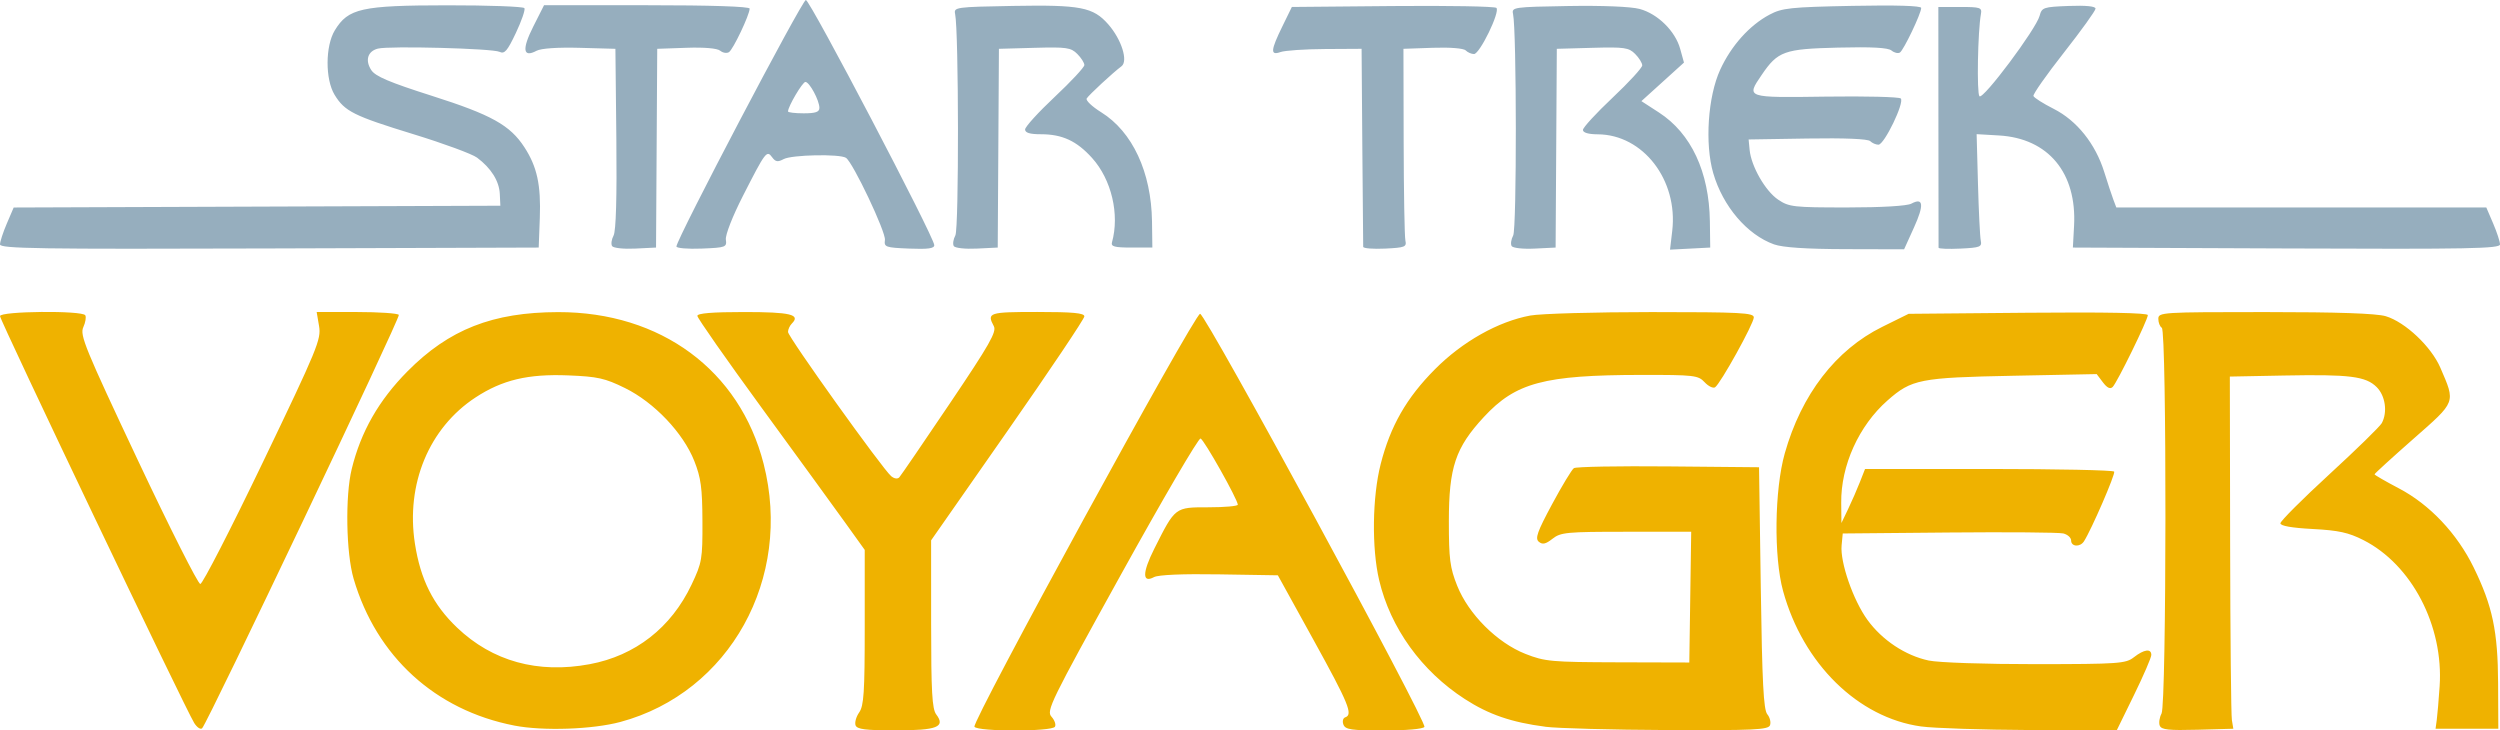 <?xml version="1.0" encoding="UTF-8" standalone="no"?>
<!DOCTYPE svg PUBLIC "-//W3C//DTD SVG 1.1//EN" "http://www.w3.org/Graphics/SVG/1.1/DTD/svg11.dtd">
<!-- Created with Vectornator (http://vectornator.io/) -->
<svg height="100%" stroke-miterlimit="10" style="fill-rule:nonzero;clip-rule:evenodd;stroke-linecap:round;stroke-linejoin:round;" version="1.1" viewBox="21.997 20.5 717.001 209.501" width="100%" xml:space="preserve" xmlns="http://www.w3.org/2000/svg" xmlns:vectornator="http://vectornator.io" xmlns:xlink="http://www.w3.org/1999/xlink">
<defs/>
<g id="Untitled" vectornator:layerName="Untitled">
<path d="M22 90.589C22 89.806 22.883 87.106 23.962 84.59L25.922 80.014L95.712 79.757L165.5 79.5L165.34 76.105C165.162 72.416 162.84 68.714 158.821 65.714C157.414 64.663 149.219 61.643 140.61 59.002C123.447 53.736 120.853 52.442 117.959 47.696C115.248 43.249 115.283 33.693 118.027 29.192C121.868 22.892 125.661 22.047 150.194 22.022C162.124 22.01 172.117 22.376 172.402 22.836C172.687 23.295 171.585 26.492 169.955 29.94C167.492 35.148 166.695 36.065 165.247 35.362C163.261 34.397 133.675 33.614 130.386 34.44C127.449 35.177 126.641 37.797 128.484 40.61C129.656 42.399 133.686 44.108 145.893 47.995C162.947 53.425 168.283 56.393 172.405 62.742C176.031 68.326 177.165 73.536 176.817 83L176.497 91.5L99.247 91.756C32.978 91.976 21.997 91.81 21.997 90.589L22 90.589ZM197.54 91.066C197.192 90.502 197.385 89.147 197.97 88.055C198.663 86.76 198.94 77.09 198.766 60.284L198.496 34.5L188.246 34.215C181.997 34.041 177.173 34.37 175.889 35.057C171.982 37.148 171.638 34.653 174.935 28.123L178.025 21.999L207.505 21.999C225.925 21.999 236.995 22.364 236.995 22.97C236.995 24.726 232.244 34.727 231.062 35.457C230.427 35.85 229.295 35.663 228.548 35.043C227.709 34.347 223.993 34.027 218.841 34.207L210.491 34.499L210.321 62.999L210.149 91.499L204.159 91.794C200.813 91.959 197.888 91.637 197.535 91.065L197.54 91.066ZM216 91.185C216 89.12 252.04 20.5 253.12 20.5C254.305 20.5 289.856 88.357 289.947 90.794C289.983 91.764 288.18 92.014 282.746 91.794C275.955 91.519 275.515 91.363 275.795 89.33C276.105 87.084 266.612 67.065 264.621 65.765C262.841 64.603 249.086 64.881 246.759 66.127C245.068 67.032 244.418 66.931 243.456 65.616C241.904 63.493 241.583 63.918 235.06 76.707C232.087 82.537 229.992 87.897 230.175 89.207C230.481 91.395 230.162 91.514 223.246 91.794C219.256 91.955 215.996 91.681 215.996 91.185L216 91.185ZM257 51.45C257 49.296 254.15 44 252.99 44C252.16 44 248 51.04 248 52.46C248 52.757 250.02 53 252.5 53C255.897 53 257 52.62 257 51.45L257 51.45ZM295.541 91.066C295.193 90.502 295.397 89.126 295.996 88.008C297.035 86.066 296.972 29.428 295.925 24.5C295.515 22.571 296.102 22.489 312.5 22.197C331.915 21.851 335.517 22.547 339.853 27.485C343.655 31.816 345.612 38.041 343.633 39.511C341.229 41.296 334.295 47.714 333.662 48.739C333.324 49.285 335.195 51.065 337.818 52.696C346.79 58.273 352.192 69.874 352.393 83.998L352.493 91.5L346.493 91.5C341.64 91.5 340.573 91.213 340.912 90C343.146 82.01 340.78 71.987 335.203 65.806C330.783 60.91 326.663 59 320.523 59C317.353 59 315.993 58.588 315.993 57.631C315.993 56.878 319.818 52.672 324.493 48.285C329.168 43.897 332.993 39.788 332.993 39.154C332.993 38.519 332.077 37.084 330.958 35.965C329.134 34.141 327.866 33.96 318.708 34.215L308.488 34.5L308.318 63L308.146 91.5L302.155 91.796C298.81 91.96 295.885 91.638 295.531 91.066L295.541 91.066ZM412.961 91.298C412.941 90.859 412.831 77.9 412.711 62.5L412.501 34.5L402.001 34.561C396.226 34.594 390.489 34.984 389.251 35.427C386.271 36.493 386.391 34.991 389.811 27.999L392.501 22.499L421.431 22.233C437.351 22.087 450.731 22.327 451.171 22.766C452.281 23.876 446.391 35.999 444.741 35.999C444.003 35.999 442.929 35.53 442.356 34.956C441.747 34.347 437.815 34.035 432.906 34.206L424.506 34.499L424.566 60.999C424.596 75.574 424.821 88.399 425.066 89.499C425.468 91.311 424.92 91.527 419.26 91.797C415.822 91.961 412.993 91.736 412.973 91.297L412.961 91.298ZM455.538 91.066C455.19 90.502 455.388 89.137 455.98 88.033C457.016 86.096 456.977 29.239 455.937 24.5C455.513 22.572 456.087 22.49 471.798 22.225C481.554 22.06 489.76 22.397 492.238 23.064C497.44 24.465 502.466 29.412 503.876 34.52L504.96 38.447L498.856 43.975L492.751 49.503L497.792 52.77C507.022 58.75 512.187 69.799 512.39 83.996L512.49 91.499L506.726 91.8L500.961 92.1L501.594 86.713C503.304 72.144 493.234 59.089 480.234 59.022C477.534 59.008 475.984 58.548 475.984 57.763C475.984 57.083 479.811 52.92 484.489 48.513C489.167 44.106 492.992 39.937 492.989 39.25C492.986 38.562 492.069 37.084 490.95 35.965C489.126 34.141 487.857 33.96 478.7 34.215L468.49 34.5L468.32 63L468.147 91.5L462.157 91.796C458.811 91.961 455.886 91.639 455.533 91.067L455.538 91.066ZM530.805 90.594C523.087 87.838 516.124 79.686 513.356 70.164C510.907 61.74 511.817 48.189 515.347 40.5C518.514 33.601 523.743 27.763 529.497 24.703C533.098 22.787 535.464 22.536 553.247 22.183C565.792 21.934 572.997 22.15 572.997 22.775C572.997 24.358 567.961 34.904 566.888 35.567C566.35 35.9 565.268 35.64 564.484 34.989C563.49 34.164 558.834 33.911 549.099 34.153C533.662 34.536 531.885 35.173 527.246 41.989C522.763 48.576 522.636 48.533 545.655 48.209C557.018 48.05 566.686 48.289 567.139 48.742C568.269 49.87 562.409 62 560.739 62C560.001 62 558.935 61.539 558.372 60.975C557.73 60.333 551.02 60.053 540.422 60.225L523.502 60.5L523.791 63.5C524.246 68.212 528.3 75.284 531.959 77.75C535.084 79.856 536.345 80 551.715 80C561.676 80 568.936 79.57 570.174 78.907C573.64 77.052 573.88 79.234 570.926 85.75L568.093 92L551.297 91.956C540.033 91.927 533.285 91.478 530.809 90.594L530.805 90.594ZM577.976 91.548C577.966 91.246 577.946 75.588 577.936 56.75L577.916 22.5L584.207 22.5C589.953 22.5 590.466 22.673 590.132 24.5C589.222 29.471 588.901 47.303 589.706 48.108C590.757 49.159 605.945 28.85 606.961 25.032C607.599 22.635 608.048 22.483 615.316 22.207C620.251 22.019 622.997 22.295 622.997 22.977C622.997 23.561 618.919 29.232 613.934 35.58C608.949 41.927 605.012 47.53 605.184 48.029C605.356 48.528 607.972 50.188 610.997 51.718C617.645 55.08 622.976 61.745 625.497 69.844C626.465 72.954 627.639 76.512 628.106 77.749L628.955 79.999L682.012 79.999L735.069 79.999L737.033 84.582C738.114 87.103 738.998 89.806 738.998 90.59C738.998 91.81 730.209 91.978 677.748 91.757L616.498 91.5L616.838 85.287C617.67 70.077 609.455 60.176 595.317 59.351L588.895 58.976L589.282 73.238C589.495 81.082 589.856 88.4 590.084 89.5C590.458 91.308 589.897 91.529 584.248 91.798C580.811 91.962 577.989 91.849 577.977 91.548L577.976 91.548Z" fill="#96aebe" fill-rule="nonzero" opacity="1" stroke="none" vectornator:layerName="path"/>
<path d="M77.699 227.86C75.237 223.96 22 112.42 22 111.16C22 109.73 45.575 109.5 46.454 110.921C46.769 111.43 46.511 112.976 45.882 114.357C44.852 116.618 46.401 120.394 61.505 152.432C70.726 171.992 78.8 187.992 79.446 187.992C80.092 187.992 88.174 172.263 97.406 153.039C113.073 120.416 114.146 117.816 113.508 114.039L112.818 109.989L124.347 109.989C130.688 109.989 136.104 110.358 136.383 110.81C136.859 111.58 81.701 227.49 79.978 229.35C79.539 229.821 78.511 229.146 77.692 227.85L77.699 227.86ZM169.5 228.59C146.82 224.18 129.95 208.77 123.42 186.5C121.255 179.112 120.971 162.773 122.872 155C125.481 144.332 130.638 135.299 138.852 127.008C150.786 114.963 163.3 110.044 182.089 110.015C211.494 109.97 234.143 126.692 241.002 153.511C249.405 186.366 231.263 219.087 199.954 227.547C191.965 229.706 177.731 230.195 169.499 228.594L169.5 228.59ZM191.114 210.991C204.199 208.549 214.491 200.514 220.336 188.176C223.331 181.855 223.498 180.88 223.455 169.996C223.418 160.432 223.025 157.522 221.121 152.711C217.931 144.653 209.638 135.927 201.238 131.792C195.492 128.964 193.429 128.503 184.966 128.163C173.427 127.7 166.063 129.452 158.379 134.489C145.036 143.234 138.351 159.354 140.995 176.402C142.596 186.726 146.22 193.948 153.082 200.494C163.226 210.17 176.251 213.765 191.113 210.992L191.114 210.991ZM267.38 228.543C267.073 227.744 267.537 226.068 268.411 224.821C269.751 222.921 270.001 219.031 270.001 200.381L270.001 178.209L264.49 170.526C261.458 166.301 250.659 151.449 240.49 137.522C230.32 123.592 222 111.702 222 111.092C222 110.342 226.33 109.992 235.44 109.992C248.694 109.992 251.681 110.71 249.112 113.279C248.5 113.891 247.999 114.983 247.999 115.705C247.999 117.114 275.115 155.014 277.596 157.073C278.475 157.802 279.423 157.936 279.913 157.4C280.37 156.901 286.888 147.372 294.397 136.226C305.857 119.216 307.886 115.651 307.024 114.042C304.964 110.182 305.604 109.972 319.494 109.972C329.722 109.972 332.994 110.279 332.994 111.238C332.994 111.935 323.107 126.672 311.021 143.988L289.041 175.468L289.046 199.468C289.05 218.89 289.328 223.834 290.502 225.386C293.241 229.005 290.788 229.968 278.833 229.968C270.214 229.968 267.807 229.663 267.366 228.515L267.38 228.543ZM301.465 228.939C300.605 227.549 364.565 110.499 366.185 110.499C367.776 110.499 431.367 227.609 430.52 228.979C430.15 229.569 425.3 229.999 418.91 229.999C409.531 229.999 407.843 229.754 407.289 228.309C406.927 227.366 407.162 226.445 407.82 226.226C410.1 225.466 408.816 222.339 398.697 203.999L388.489 185.499L371.724 185.225C361.22 185.053 354.214 185.349 352.965 186.018C349.557 187.841 349.593 184.75 353.06 177.853C359.09 165.873 358.93 165.993 368.58 165.993C373.218 165.993 377.006 165.656 376.998 165.243C376.969 163.736 367.327 146.598 366.318 146.262C365.746 146.071 355.525 163.54 343.604 185.08C323.228 221.9 322.028 224.353 323.569 226.056C324.47 227.052 324.912 228.346 324.551 228.93C323.67 230.355 302.357 230.36 301.477 228.936L301.465 228.939ZM465.195 228.924C455.47 227.662 448.988 225.433 442.112 220.989C429.677 212.952 420.768 200.59 417.54 186.893C415.378 177.724 415.572 162.999 417.978 153.592C420.778 142.645 425.367 134.628 433.544 126.401C441.419 118.477 451.665 112.705 460.889 110.995C463.839 110.455 479.479 110.005 495.629 110.005C521.209 110.005 524.989 110.205 524.989 111.525C524.989 113.309 515.371 130.654 513.866 131.584C513.3 131.934 511.953 131.273 510.874 130.114C509.033 128.138 507.91 128.009 492.701 128.028C464.811 128.062 456.702 130.231 447.564 140.101C439.413 148.904 437.53 154.52 437.53 170.008C437.53 180.855 437.846 183.3 439.922 188.501C443.178 196.656 451.391 204.853 459.497 208.038C465.078 210.23 466.901 210.396 485.99 210.451L506.49 210.509L506.762 191.759L507.035 173.009L488.421 173.009C471.305 173.009 469.601 173.17 467.258 175.014C465.297 176.556 464.391 176.756 463.336 175.88C462.203 174.94 462.866 173.059 467.127 165.125C469.968 159.836 472.787 155.174 473.391 154.765C473.996 154.356 486.191 154.131 500.491 154.265L526.491 154.509L526.991 189.107C527.384 216.257 527.784 224.058 528.853 225.344C529.602 226.246 529.954 227.664 529.635 228.496C529.133 229.802 525.12 229.991 500.273 229.882C484.443 229.812 468.653 229.387 465.184 228.936L465.195 228.924ZM573.005 228.854C554.905 226.354 539.125 210.884 533.385 190.004C530.685 180.179 530.919 160.981 533.865 150.539C538.633 133.638 548.493 120.836 561.813 114.25L569.39 110.504L603.695 110.194C625.905 109.994 637.995 110.234 637.995 110.874C637.995 112.225 629.208 130.19 627.92 131.473C627.211 132.179 626.328 131.762 625.106 130.145L623.326 127.789L599.411 128.265C572.598 128.799 570.257 129.259 563.327 135.359C555.113 142.59 549.943 154.029 550.058 164.72L550.12 170.502L552.035 166.502C553.088 164.302 554.612 160.815 555.421 158.752L556.894 155.002L592.386 155.002C611.907 155.002 628.088 155.342 628.345 155.758C628.754 156.42 621.828 172.401 619.679 175.752C618.569 177.483 615.996 177.322 615.996 175.521C615.996 174.706 614.983 173.793 613.746 173.491C612.508 173.189 597.771 173.068 580.996 173.222L550.496 173.502L550.171 176.908C549.708 181.757 553.495 192.67 557.596 198.304C561.818 204.105 568.455 208.506 575.144 209.94C577.927 210.537 591.346 210.992 605.796 210.98C629.766 210.96 631.666 210.82 633.996 209C636.915 206.717 638.996 206.441 638.996 208.338C638.996 209.075 636.76 214.25 634.027 219.838L629.057 229.998L604.277 229.878C590.647 229.808 576.577 229.348 572.997 228.848L573.005 228.854ZM641.41 228.613C641.102 227.811 641.335 226.25 641.928 225.143C643.367 222.453 643.442 115.383 642.005 114.503C641.455 114.163 641.005 113.012 641.005 111.944C641.005 110.065 641.982 110.003 671.639 110.003C692.413 110.003 703.55 110.386 706.241 111.192C711.821 112.864 719.289 119.911 721.892 125.962C726.27 136.14 726.512 135.506 714.097 146.423C708.007 151.783 703.017 156.333 703.017 156.533C703.017 156.731 706.173 158.551 710.03 160.578C718.857 165.216 726.685 173.502 731.449 183.247C736.864 194.323 738.386 201.546 738.456 216.501L738.516 229.501L729.516 229.501L720.516 229.501L720.858 227.001C721.047 225.626 721.418 221.271 721.685 217.324C722.854 200.007 713.696 182.441 699.831 175.402C695.557 173.232 692.706 172.608 685.267 172.216C679.252 171.899 676.017 171.327 676.017 170.58C676.017 169.948 682.354 163.61 690.099 156.497C697.844 149.383 704.594 142.791 705.099 141.848C706.787 138.694 706.126 134.02 703.642 131.537C700.517 128.411 695.904 127.833 677.016 128.2L661.516 128.502L661.601 176.502C661.647 202.902 661.872 225.627 662.101 227.002L662.516 229.502L652.248 229.787C643.99 230.016 641.871 229.787 641.421 228.615L641.41 228.613Z" fill="#efb200" fill-rule="nonzero" opacity="1" stroke="none" vectornator:layerName="path"/>
</g>
</svg>
